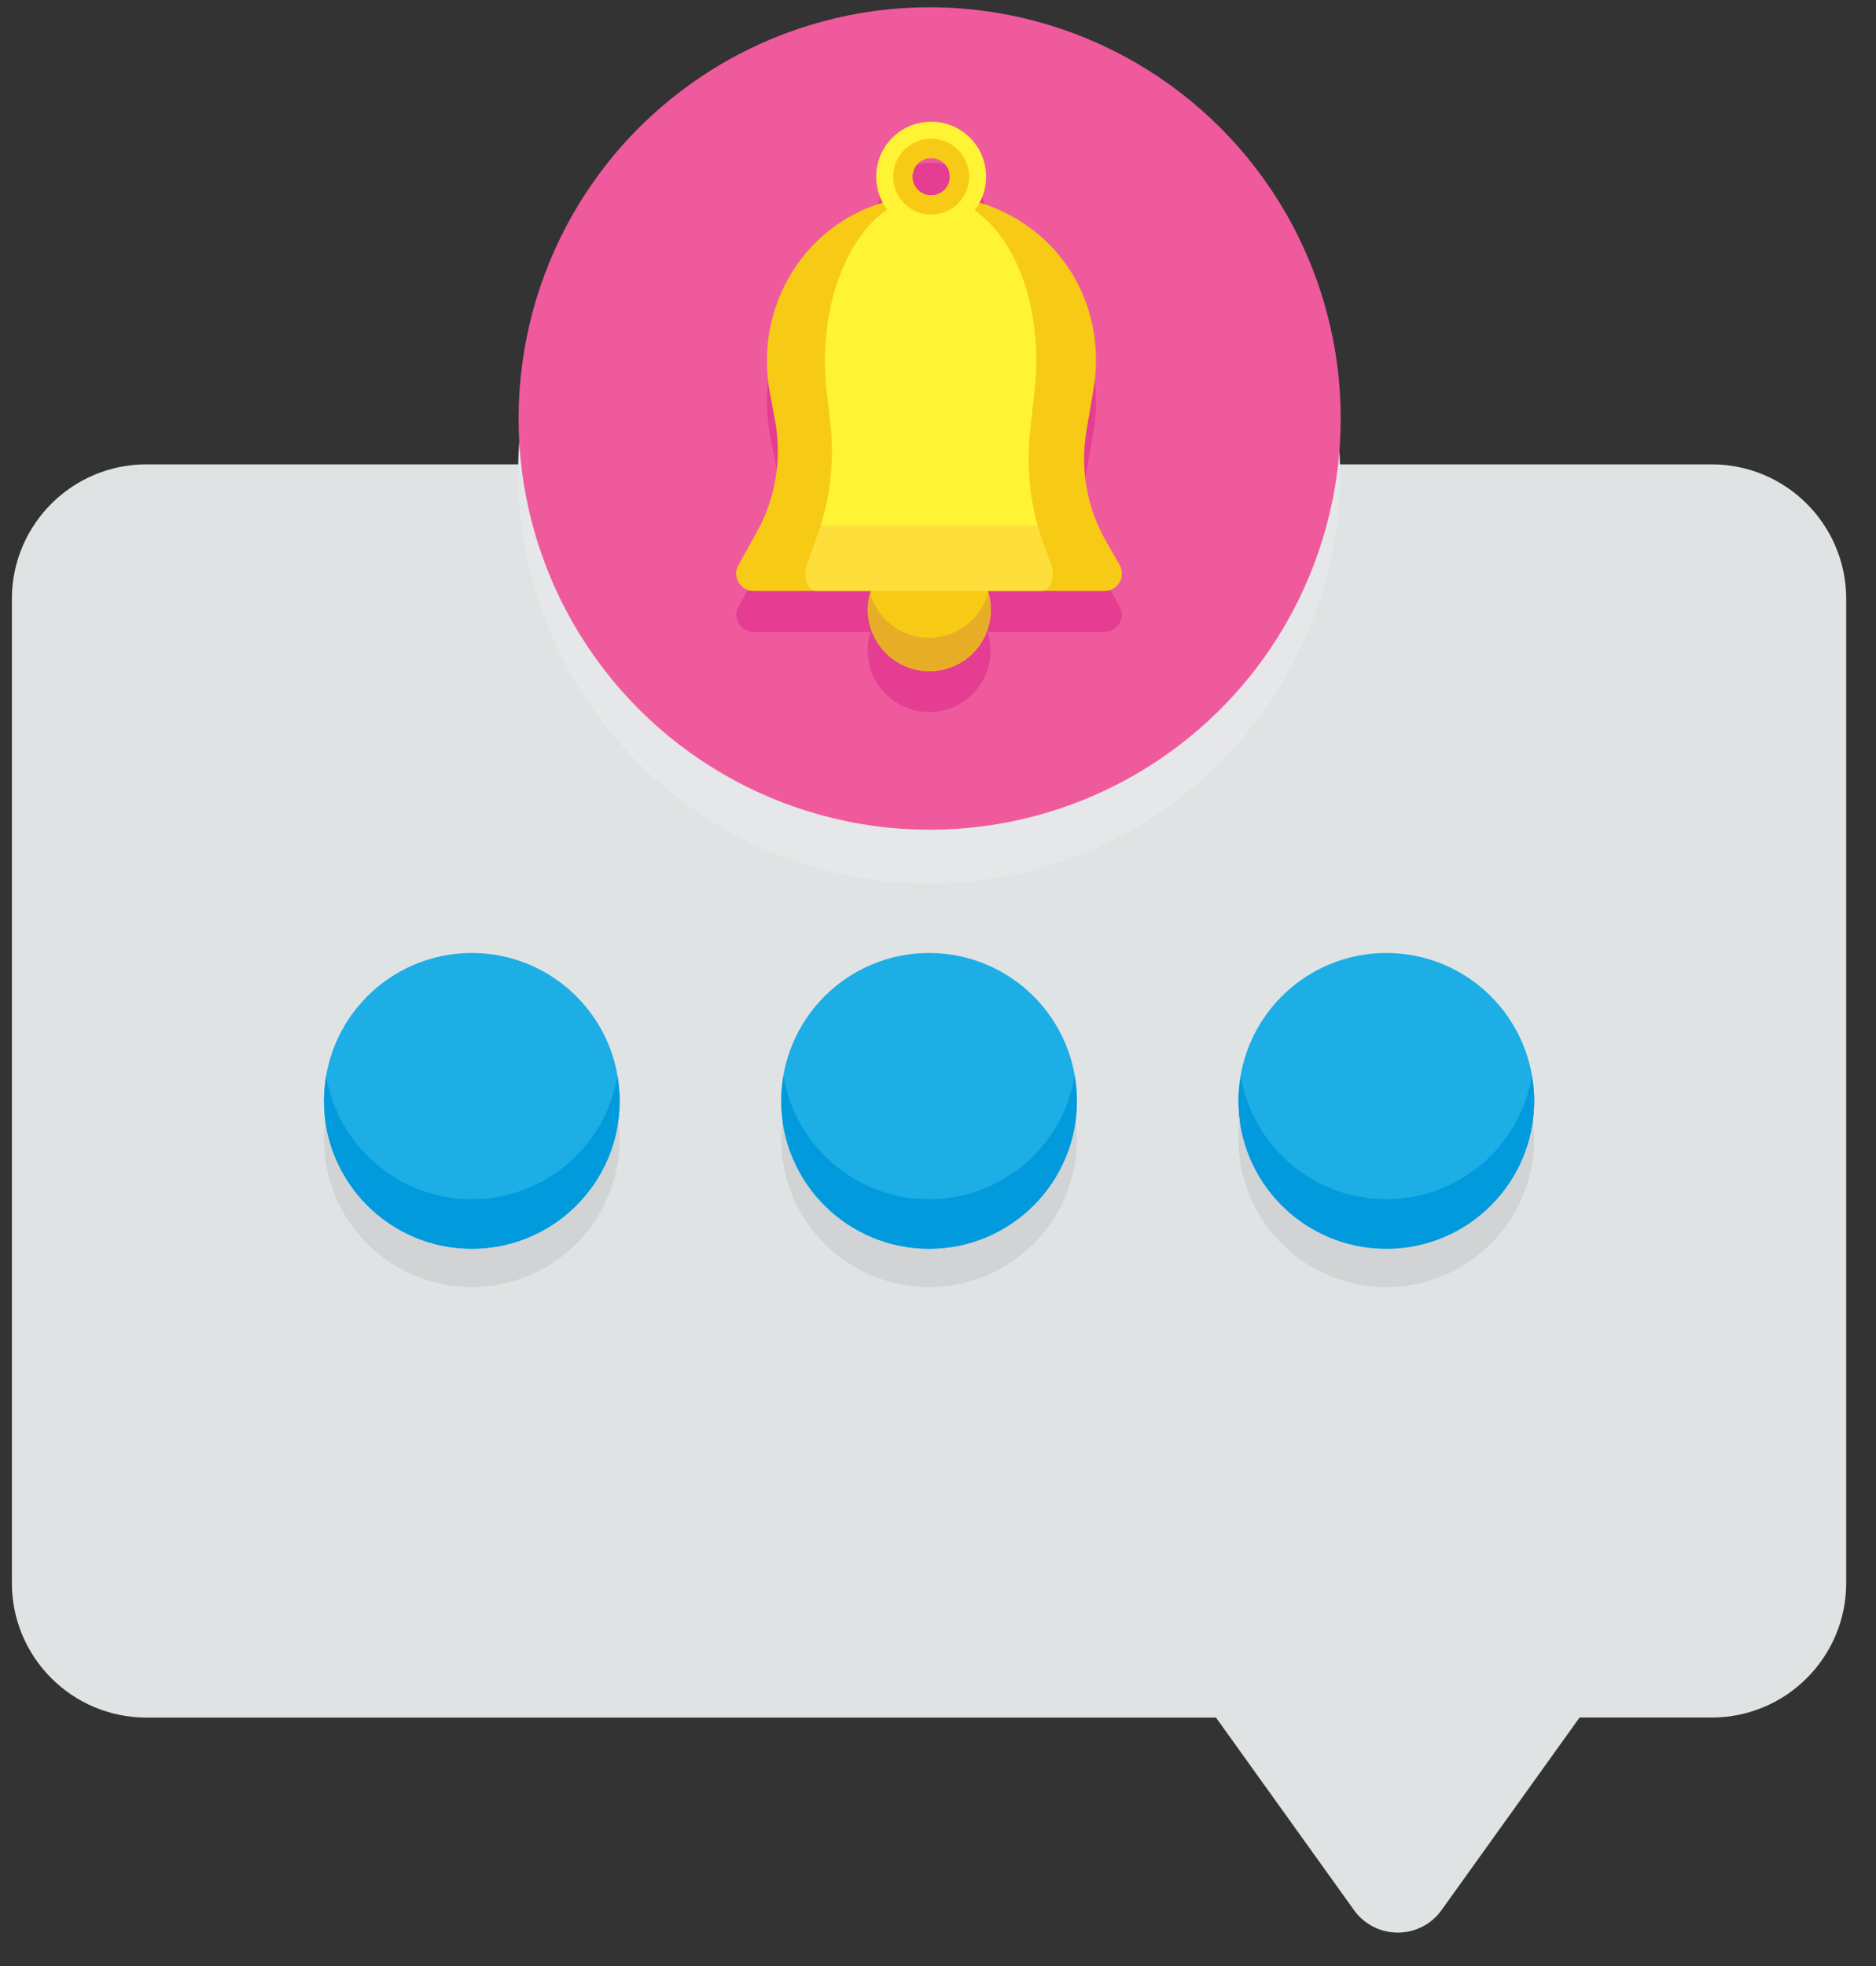 <svg xmlns="http://www.w3.org/2000/svg" width="42" height="44" viewBox="0 0 42 44">
    <rect x="0" y="0" width="42" height="44" fill="#333333" stroke="none"/>
    <g fill="none" transform="translate(0 -3)">
        <path fill="#E0E3E4" d="M38.32 13.392H3.28c-1.665 0-3.014 1.35-3.014 3.013v22.022c0 1.664 1.35 3.013 3.013 3.013h23.945l3.09 4.309c.481.67 1.478.67 1.959 0l3.09-4.31h2.957c1.664 0 3.013-1.348 3.013-3.012V16.405c0-1.663-1.348-3.013-3.012-3.013z"/>
        <path fill="#D1D3D4" d="M13.872 28.496c0 1.827-1.481 3.309-3.31 3.309-1.827 0-3.308-1.482-3.308-3.31 0-1.827 1.481-3.309 3.309-3.309s3.31 1.482 3.31 3.31z"/>
        <path fill="#1CAEE4" d="M13.872 27.637c0 1.828-1.481 3.31-3.31 3.31-1.827 0-3.308-1.482-3.308-3.31 0-1.827 1.481-3.309 3.309-3.309s3.31 1.482 3.31 3.31z"/>
        <path fill="#009ADD" d="M10.563 29.839c-1.639 0-2.995-1.192-3.26-2.755-.03.18-.05.365-.05.554 0 1.828 1.482 3.309 3.31 3.309s3.31-1.481 3.31-3.31c0-.188-.02-.373-.05-.553-.265 1.563-1.622 2.755-3.26 2.755z"/>
        <path fill="#D1D3D4" d="M24.11 28.496c0 1.827-1.482 3.309-3.31 3.309s-3.31-1.482-3.31-3.31c0-1.827 1.482-3.309 3.31-3.309s3.31 1.482 3.31 3.31z"/>
        <path fill="#1CAEE4" d="M24.11 27.637c0 1.828-1.482 3.31-3.31 3.31s-3.31-1.482-3.31-3.31c0-1.827 1.482-3.309 3.31-3.309s3.31 1.482 3.31 3.31z"/>
        <path fill="#009ADD" d="M20.8 29.839c-1.639 0-2.995-1.192-3.26-2.755-.03.18-.05.365-.05.554 0 1.828 1.483 3.309 3.31 3.309 1.828 0 3.31-1.481 3.31-3.31 0-.188-.02-.373-.05-.553-.265 1.563-1.621 2.755-3.26 2.755z"/>
        <path fill="#D1D3D4" d="M34.346 28.496c0 1.827-1.481 3.309-3.309 3.309s-3.31-1.482-3.31-3.31c0-1.827 1.482-3.309 3.31-3.309s3.31 1.482 3.31 3.31z"/>
        <path fill="#1CAEE4" d="M34.346 27.637c0 1.828-1.481 3.31-3.309 3.31s-3.31-1.482-3.31-3.31c0-1.827 1.482-3.309 3.31-3.309s3.31 1.482 3.31 3.31z"/>
        <path fill="#009ADD" d="M31.037 29.839c-1.638 0-2.995-1.192-3.26-2.755-.03.18-.05.365-.05.554 0 1.828 1.483 3.309 3.31 3.309 1.828 0 3.31-1.481 3.31-3.31 0-.188-.02-.373-.05-.553-.265 1.563-1.621 2.755-3.26 2.755z"/>
        <circle cx="20.8" cy="13.573" r="9.2" fill="#E6E7E8"/>
        <circle cx="20.813" cy="12.366" r="9.203" fill="#EF5A9D" transform="rotate(-24.259 20.813 12.366)"/>
        <path fill="#E43D91" d="M25.114 16.738c-.001-.025-.005-.05-.011-.076-.01-.033-.022-.066-.04-.099l-.294-.508-.034-.063-.01-.016-.032-.061-.006-.012-.026-.052-.01-.02-.028-.06-.008-.017-.022-.048-.009-.02c-.29-.667-.383-1.406-.26-2.128l.16-.94c.206-1.222-.188-2.485-1.098-3.328-.41-.38-.905-.67-1.454-.835.093-.173.146-.37.146-.581 0-.68-.551-1.23-1.23-1.23-.68 0-1.231.55-1.231 1.23 0 .21.053.408.145.58-.173.053-.34.117-.501.193-1.518.713-2.332 2.393-2.028 4.043l.12.643c.147.8.03 1.626-.332 2.352l-.028.055-.01.02-.04.074-.408.734c-.009.017-.016.033-.023.05-.006.016-.011.033-.015.05-.007.025-.01.05-.01.075-.002.024 0 .05.004.073.002.017.006.033.01.048.005.016.01.031.017.046l.01.022c.019.036.043.07.071.098l.018.017c.043.038.094.067.152.083.033.01.068.014.105.014h2.617l-.014.047-.001.004-.01.036-.002.008-.008.037-.002.006-.008.042v.008c-.003.011-.005.022-.006.034l-.002.011-.005.04v.002l-.003.043-.001.012-.002.032V17.56c0 .76.615 1.375 1.374 1.375.059 0 .117-.004.175-.011.046-.006.09-.014.135-.024l.066-.017c.12-.034.232-.084.336-.147l.028-.018c.121-.077.229-.173.32-.283l.02-.026c.014-.017.028-.035.04-.053.064-.09.118-.188.159-.292l.023-.063.01-.032.019-.065c.028-.11.043-.225.043-.344l-.001-.043v-.012l-.002-.032v-.012l-.004-.043v-.002l-.005-.04-.002-.011-.005-.034-.001-.008-.008-.042-.002-.006-.008-.037-.002-.008-.01-.036v-.004l-.015-.047h2.617c.037 0 .073-.005.106-.014.017-.005.033-.01.048-.017l.023-.011c.029-.015.055-.033.079-.054l.02-.02c.017-.017.033-.036.046-.056.005-.007.01-.014.013-.021.01-.017.018-.035.025-.053.005-.012.01-.025.013-.037.007-.024.011-.048.013-.073.001-.017.002-.034 0-.05zm-4.267-9.284c.232 0 .42.188.42.42 0 .232-.188.42-.42.42-.232 0-.42-.188-.42-.42 0-.232.188-.42.42-.42z"/>
        <path fill="#F7CB15" d="M25.062 15.643l-.292-.509c-.434-.755-.592-1.637-.446-2.496l.159-.94c.207-1.222-.187-2.485-1.097-3.328-.666-.618-1.559-.996-2.54-.996-.566 0-1.104.127-1.586.353-1.517.713-2.331 2.393-2.027 4.042l.119.644c.158.856.013 1.74-.41 2.5l-.407.735c-.144.258.043.576.339.576h7.852c.298 0 .485-.323.336-.58z"/>
        <path fill="#FFF335" d="M23.538 15.643l-.188-.509c-.279-.755-.38-1.637-.287-2.496l.103-.94c.133-1.222-.12-2.485-.705-3.328-.428-.618-1.001-.996-1.63-.996-.365 0-.71.127-1.02.353-.975.713-1.498 2.393-1.302 4.042l.076.644c.101.856.009 1.74-.263 2.5l-.262.735c-.092.258.028.576.218.576h5.044c.191 0 .311-.323.216-.58z"/>
        <circle cx="20.808" cy="16.647" r="1.375" fill="#F7CB15" transform="rotate(-67.358 20.808 16.647)"/>
        <path fill="#E7AD27" d="M20.8 17.274c-.63 0-1.162-.425-1.324-1.004-.033.118-.05.243-.05.371 0 .76.615 1.375 1.374 1.375.76 0 1.375-.616 1.375-1.375 0-.128-.018-.253-.05-.37-.163.578-.694 1.003-1.325 1.003z"/>
        <path fill="#FFF335" d="M20.847 5.724c-.68 0-1.23.55-1.23 1.23 0 .68.55 1.23 1.23 1.23.68 0 1.23-.55 1.23-1.23 0-.68-.55-1.23-1.23-1.23zm0 1.65c-.232 0-.42-.188-.42-.42 0-.232.188-.42.42-.42.232 0 .42.188.42.42 0 .232-.188.42-.42.42z"/>
        <path fill="#F7CB15" d="M20.847 6.104c-.469 0-.85.38-.85.85s.381.85.85.85c.47 0 .85-.38.85-.85s-.38-.85-.85-.85zm0 1.27c-.232 0-.42-.188-.42-.42 0-.232.188-.42.42-.42.232 0 .42.188.42.42 0 .232-.188.42-.42.42zM16.943 14.913l-.408.735c-.144.258.043.576.339.576h7.852c.298 0 .485-.323.336-.581l-.292-.509c-.07-.121-.132-.246-.188-.373h-7.56c-.025.052-.051.102-.08.152z"/>
        <path fill="#FEDE3A" d="M23.538 15.643l-.188-.509c-.045-.12-.085-.245-.12-.373h-4.856l-.052.152-.261.735c-.092.258.027.576.217.576h5.044c.191 0 .311-.323.216-.58z"/>
    </g>
</svg>
